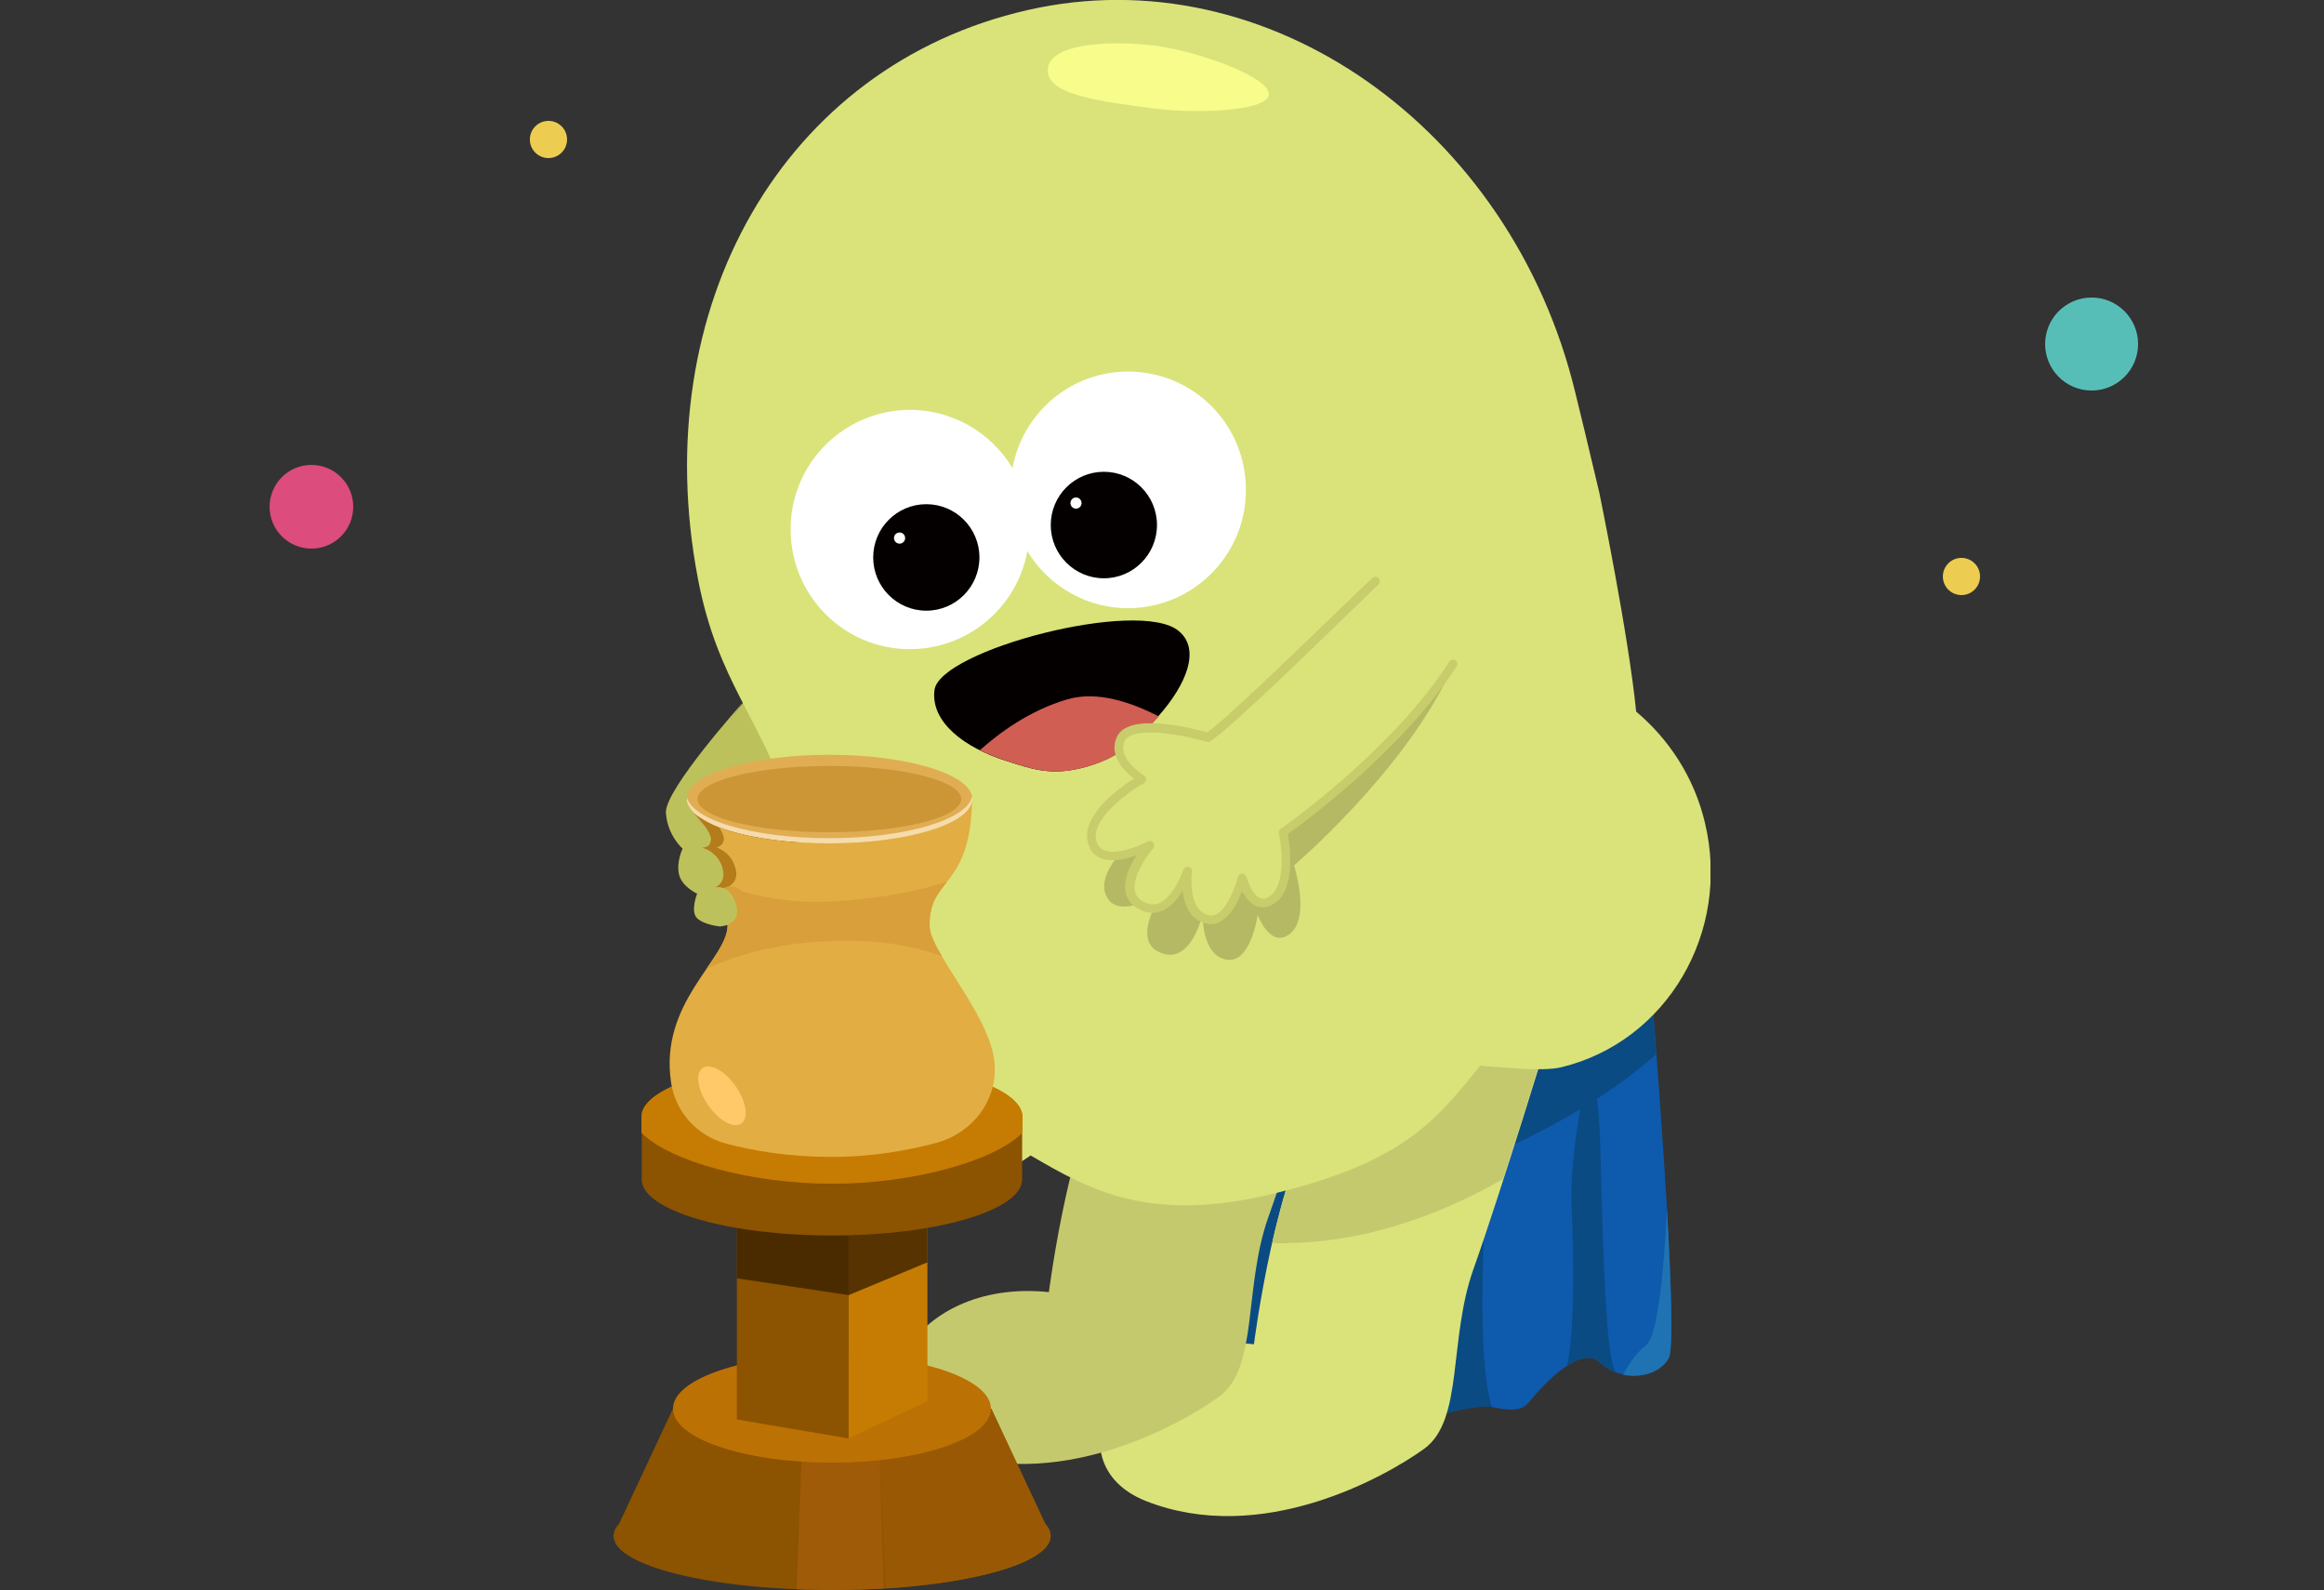 <svg width="250" height="171" viewBox="0 0 250 171" fill="none" xmlns="http://www.w3.org/2000/svg">
<rect x="0" y="0" width="250" height="171" fill="#333333" stroke="none"/>
<path d="M225 42C227.761 42 230 39.761 230 37C230 34.239 227.761 32 225 32C222.239 32 220 34.239 220 37C220 39.761 222.239 42 225 42Z" fill="#57BEB7"/>
<path d="M59 17C60.105 17 61 16.105 61 15C61 13.895 60.105 13 59 13C57.895 13 57 13.895 57 15C57 16.105 57.895 17 59 17Z" fill="#ECCD52"/>
<path d="M211 64C212.105 64 213 63.105 213 62C213 60.895 212.105 60 211 60C209.895 60 209 60.895 209 62C209 63.105 209.895 64 211 64Z" fill="#ECCD52"/>
<path d="M33.5 59C35.985 59 38 56.985 38 54.5C38 52.015 35.985 50 33.5 50C31.015 50 29 52.015 29 54.5C29 56.985 31.015 59 33.5 59Z" fill="#DC4C7C"/>
<g clip-path="url(#clip0_3887_85286)">
<path d="M80.385 75.008C79.107 76.61 77.828 78.412 76.509 80.454C75.391 82.176 74.472 83.858 73.632 85.42C76.11 85.019 78.587 84.659 81.025 84.259L86.379 80.334L80.385 75.008Z" fill="#BDC15B"/>
<path d="M151.952 150.857C157.866 149.415 162.582 153.099 164.42 150.857C166.258 148.614 170.134 144.569 172.172 146.572C174.21 148.574 178.286 148.334 179.524 146.011C180.763 143.688 177.486 104.442 177.486 104.442H126.458L118.786 124.826L123.302 145.29L149.275 152.659L151.952 150.857Z" fill="#0E5AAD"/>
<path d="M172.172 124.225C171.772 106.645 168.775 122.984 169.055 129.592C169.295 135.158 169.415 143.047 168.576 146.892C169.934 146.011 171.253 145.651 172.172 146.572C172.652 147.052 173.251 147.413 173.93 147.653C173.131 147.252 172.572 141.686 172.172 124.225Z" fill="#0B4B84"/>
<path d="M157.627 113.573C155.869 113.853 134.85 127.669 134.051 131.474C133.331 134.878 131.613 144.289 131.573 147.693L149.275 152.698L148.556 153.94C151.913 153.139 158.226 150.896 160.504 151.337C159.864 149.374 159.145 144.609 159.625 133.156C160.464 114.534 159.385 113.292 157.627 113.573Z" fill="#0B4B84"/>
<path d="M179.524 146.051C180.004 145.09 179.764 138.042 179.325 130.032C178.965 137.161 178.286 143.688 177.087 144.649C176.048 145.49 175.209 146.692 174.609 147.853C176.527 148.254 178.685 147.613 179.524 146.051Z" fill="#1F73B2"/>
<path d="M178.166 113.373C177.846 109.368 177.606 106.244 177.526 105.043C176.328 104.883 175.049 104.683 173.73 104.482H151.393C141.123 107.085 124.94 111.25 124.94 111.25L129.615 120.181C129.615 120.181 141.243 132.876 161.023 123.945C169.335 120.221 174.729 116.456 178.166 113.373Z" fill="#0B4B84"/>
<path d="M167.057 109.889C167.057 109.889 161.303 128.671 158.506 136.48C155.789 144.129 157.467 152.739 153.191 155.822C148.916 158.906 135.649 166.315 123.262 161.429C112.952 157.344 119.745 143.007 134.89 144.569C134.89 144.569 137.327 125.347 142.242 119.42C147.157 113.453 167.057 109.889 167.057 109.889Z" fill="#D9E37A"/>
<path d="M144.999 104.282C144.999 104.282 139.245 123.064 136.448 130.873C133.731 138.522 135.409 147.132 131.134 150.215C126.858 153.299 113.591 160.708 101.204 155.822C90.894 151.737 97.688 137.4 112.832 138.962C112.832 138.962 115.27 119.74 120.185 113.813C125.14 107.886 144.999 104.282 144.999 104.282Z" fill="#C5C96E"/>
<path d="M142.243 119.38C139.885 122.263 138.087 128.27 136.848 133.676C137.527 133.717 138.247 133.717 138.966 133.676C147.717 133.476 155.709 130.232 161.703 126.788C164.3 118.699 167.017 109.849 167.017 109.849C167.017 109.849 147.158 113.453 142.243 119.38Z" fill="#C5C96E"/>
<path d="M169.455 42.209C162.582 13.776 136.368 -4.806 110.554 1.081C84.261 7.048 69.516 33.039 75.07 62.193C77.188 73.366 81.904 77.25 84.861 86.742C84.861 86.742 88.377 99.837 89.895 104.803C87.498 108.087 86.499 112.612 87.618 117.137C89.496 124.866 98.007 133.116 110.874 124.265C117.228 127.99 123.701 131.634 137.087 128.35C151.273 124.906 154.63 120.261 159.225 114.614C161.263 114.734 165.898 115.295 167.976 114.774C179.325 112.011 186.237 100.237 183.4 88.464C182.242 83.578 179.524 79.493 176.008 76.53C175.169 68.12 172.052 53.062 172.052 53.022C170.893 48.096 169.894 43.971 169.455 42.209Z" fill="#D9E37A"/>
<path d="M120.824 39.967C114.83 40.207 109.955 44.652 108.916 50.339C106.559 46.414 102.203 43.892 97.328 44.092C90.255 44.412 84.741 50.379 85.061 57.508C85.38 64.596 91.334 70.122 98.447 69.802C104.561 69.522 109.476 65.036 110.515 59.27C112.832 63.114 117.108 65.597 121.903 65.397C128.896 65.076 134.33 59.149 134.011 52.141C133.731 45.093 127.817 39.687 120.824 39.967Z" fill="white"/>
<path d="M118.746 62.193C121.902 62.193 124.461 59.629 124.461 56.466C124.461 53.303 121.902 50.739 118.746 50.739C115.591 50.739 113.032 53.303 113.032 56.466C113.032 59.629 115.591 62.193 118.746 62.193Z" fill="#040000"/>
<path d="M99.646 65.677C102.802 65.677 105.36 63.113 105.36 59.95C105.36 56.788 102.802 54.224 99.646 54.224C96.49 54.224 93.932 56.788 93.932 59.95C93.932 63.113 96.49 65.677 99.646 65.677Z" fill="#040000"/>
<path d="M126.818 67.879C122.583 64.275 101.084 69.922 100.525 74.207C100.085 77.731 103.882 80.454 108.197 81.816C111.314 82.817 113.272 83.498 117.028 82.416C120.664 81.335 122.383 79.533 124.62 77.01C127.538 73.726 129.216 69.882 126.818 67.879Z" fill="#040000"/>
<path d="M96.769 58.468C97.1 58.468 97.368 58.2 97.368 57.868C97.368 57.536 97.1 57.267 96.769 57.267C96.438 57.267 96.169 57.536 96.169 57.868C96.169 58.2 96.438 58.468 96.769 58.468Z" fill="white"/>
<path d="M115.749 54.704C116.08 54.704 116.349 54.435 116.349 54.103C116.349 53.771 116.08 53.502 115.749 53.502C115.418 53.502 115.15 53.771 115.15 54.103C115.15 54.435 115.418 54.704 115.749 54.704Z" fill="white"/>
<path d="M108.237 81.816C111.354 82.817 113.312 83.498 117.068 82.416C120.704 81.335 122.423 79.533 124.66 77.05C121.623 75.488 117.987 74.287 114.83 75.208C110.714 76.409 107.398 78.892 105.4 80.694C106.279 81.095 107.238 81.495 108.237 81.816Z" fill="#D05E53"/>
<path d="M146.398 65.236C144.76 67.079 132.452 82.016 130.175 83.778C130.175 83.778 121.823 82.216 120.904 84.899C120.065 87.302 123.581 88.944 123.581 88.944C123.581 88.944 117.507 93.269 119.026 96.393C120.345 99.116 125.1 95.952 125.1 95.952C125.1 95.952 121.583 100.958 124.7 102.4C128.137 104.002 129.375 98.275 129.375 98.275C129.375 98.275 129.216 102.68 131.893 103.201C134.57 103.721 135.289 98.395 135.289 98.395C135.289 98.395 136.688 102.2 138.846 100.357C140.964 98.515 139.205 93.069 139.205 93.069C139.205 93.069 150.274 83.658 155.549 73.206" fill="#B5B964"/>
<path d="M148.276 62.193C146.438 63.875 132.413 77.811 129.975 79.333C129.975 79.333 121.823 76.93 120.625 79.533C119.546 81.856 122.902 83.858 122.902 83.858C122.902 83.858 116.429 87.543 117.588 90.826C118.627 93.67 123.701 90.987 123.701 90.987C123.701 90.987 119.705 95.592 122.662 97.354C125.939 99.316 127.737 93.71 127.737 93.71C127.737 93.71 127.138 98.075 129.775 98.876C132.413 99.677 133.651 94.471 133.651 94.471C133.651 94.471 134.65 98.395 136.968 96.753C139.286 95.111 138.047 89.545 138.047 89.545C138.047 89.545 149.995 81.295 156.348 71.444" fill="#D9E37A"/>
<path d="M136.488 10.212C136.208 12.054 128.137 12.254 123.661 11.613C119.226 10.973 112.792 10.372 112.712 7.649C112.592 4.445 120.185 4.325 124.66 4.966C129.096 5.606 136.768 8.37 136.488 10.212Z" fill="#F7FC8B"/>
<path d="M130.254 99.396C130.015 99.396 129.815 99.356 129.575 99.276C127.937 98.796 127.377 97.194 127.218 95.792C126.698 96.673 125.899 97.634 124.9 97.995C124.061 98.315 123.222 98.195 122.342 97.674C121.623 97.234 121.184 96.633 121.064 95.832C120.864 94.551 121.583 93.029 122.263 91.988C121.144 92.388 119.625 92.748 118.466 92.308C117.787 92.068 117.348 91.587 117.108 90.866C116.029 87.903 120.305 84.779 121.983 83.738C120.984 82.977 119.226 81.255 120.145 79.253C121.383 76.529 128.336 78.332 129.855 78.772C131.933 77.33 139.885 69.601 144.2 65.436C145.918 63.795 147.157 62.593 147.637 62.153C147.837 61.992 148.116 61.992 148.316 62.193C148.476 62.393 148.476 62.673 148.276 62.873C147.797 63.314 146.518 64.555 144.88 66.157C140.084 70.803 132.053 78.572 130.175 79.733C130.055 79.813 129.935 79.813 129.775 79.773C126.778 78.892 121.743 78.091 120.984 79.693C120.105 81.575 123.022 83.377 123.062 83.418C123.222 83.498 123.301 83.658 123.301 83.818C123.301 83.978 123.222 84.138 123.062 84.219C121.343 85.18 117.108 88.263 117.987 90.586C118.147 91.026 118.426 91.307 118.826 91.467C120.185 91.988 122.622 90.946 123.461 90.506C123.661 90.386 123.901 90.466 124.061 90.626C124.221 90.786 124.181 91.067 124.061 91.227C123.421 91.948 121.823 94.23 122.063 95.752C122.143 96.233 122.422 96.633 122.902 96.913C123.501 97.274 124.061 97.354 124.62 97.154C126.019 96.633 127.018 94.35 127.297 93.549C127.377 93.309 127.617 93.189 127.857 93.229C128.097 93.269 128.256 93.509 128.217 93.75C128.217 93.79 127.697 97.714 129.895 98.395C130.254 98.515 130.614 98.475 130.934 98.275C132.133 97.594 132.932 95.191 133.171 94.31C133.211 94.11 133.411 93.95 133.611 93.95C133.811 93.95 134.011 94.11 134.091 94.31C134.25 94.831 134.77 96.313 135.569 96.593C135.889 96.713 136.248 96.633 136.648 96.353C138.326 95.151 137.887 91.067 137.567 89.625C137.527 89.425 137.607 89.224 137.767 89.144C137.887 89.064 149.715 80.814 155.908 71.163C156.068 70.963 156.348 70.883 156.548 71.003C156.747 71.163 156.827 71.444 156.708 71.644C150.913 80.654 140.324 88.423 138.526 89.705C138.766 90.946 139.405 95.552 137.167 97.114C136.328 97.714 135.649 97.634 135.209 97.474C134.49 97.194 133.971 96.513 133.611 95.832C133.211 96.953 132.452 98.435 131.333 99.076C131.014 99.276 130.654 99.396 130.254 99.396Z" fill="#C8CC6B"/>
<path d="M112.433 163.872L106.639 151.497H72.394L66.599 163.872C66.2 164.312 66 164.753 66 165.193C66 168.397 76.509 171 89.496 171C102.483 171 112.992 168.397 112.992 165.193C113.032 164.753 112.832 164.312 112.433 163.872Z" fill="#8C5300"/>
<path d="M94.411 151.497L95.25 170.84C105.48 170.199 113.032 167.916 113.032 165.193C113.032 164.753 112.832 164.312 112.433 163.872L106.639 151.497H94.411Z" fill="#995904"/>
<path d="M85.7 170.92C86.939 170.96 88.218 171 89.496 171C91.414 171 93.293 170.96 95.091 170.84L94.451 151.497H86.419L85.7 170.92Z" fill="#A05B08"/>
<path d="M89.496 157.304C98.942 157.304 106.599 154.704 106.599 151.497C106.599 148.29 98.942 145.69 89.496 145.69C80.051 145.69 72.394 148.29 72.394 151.497C72.394 154.704 80.051 157.304 89.496 157.304Z" fill="#BC7104"/>
<path d="M91.294 154.701L79.267 152.658V124.465H91.294V154.701Z" fill="#8C5300"/>
<path d="M99.766 150.696L91.294 154.701V124.465H99.766V150.696Z" fill="#C67B02"/>
<path opacity="0.8" d="M91.294 139.283L79.267 137.48V112.451H91.294V139.283Z" fill="#3A2100"/>
<path opacity="0.8" d="M99.766 135.758L91.294 139.283V112.451H99.766V135.758Z" fill="#3A2100"/>
<path d="M69.037 120.14V127.028C69.397 130.272 78.428 132.875 89.496 132.875C100.565 132.875 109.596 130.272 109.956 127.028V120.14H69.037Z" fill="#8C5300"/>
<path d="M89.496 126.187C100.818 126.187 109.995 123.48 109.995 120.14C109.995 116.801 100.818 114.093 89.496 114.093C78.175 114.093 68.997 116.801 68.997 120.14C68.997 123.48 78.175 126.187 89.496 126.187Z" fill="#C67B02"/>
<path d="M89.496 114.093C78.188 114.093 68.997 116.776 68.997 120.14V121.822C72.034 124.906 80.825 127.309 89.496 127.309C98.167 127.309 106.919 124.906 109.995 121.822V120.14C109.995 116.776 100.845 114.093 89.496 114.093ZM89.496 125.026C77.668 125.026 70.156 122.143 70.156 120.14C70.156 118.138 77.708 115.255 89.496 115.255C101.284 115.255 108.837 118.138 108.837 120.14C108.837 122.143 101.324 125.026 89.496 125.026Z" fill="#C67B02"/>
<path d="M89.216 90.706C97.713 90.706 104.601 88.572 104.601 85.94C104.601 83.308 97.713 81.175 89.216 81.175C80.72 81.175 73.832 83.308 73.832 85.94C73.832 88.572 80.72 90.706 89.216 90.706Z" fill="#E0AD53"/>
<path opacity="0.7" d="M89.216 90.145C81.025 90.145 74.352 88.183 73.872 85.66C73.872 85.74 73.832 85.86 73.832 85.941C73.832 88.584 80.705 90.706 89.216 90.706C97.688 90.706 104.601 88.584 104.601 85.941C104.601 85.86 104.601 85.74 104.561 85.66C104.081 88.143 97.408 90.145 89.216 90.145Z" fill="#FFEED2"/>
<path d="M106.599 112.451C105.24 107.926 100.045 102.039 100.005 99.716C99.846 94.27 104.361 95.712 104.561 86.181C104.161 88.704 97.448 90.706 89.216 90.706C81.304 90.706 74.791 88.864 73.952 86.461C74.791 96.633 78.427 93.83 78.267 99.596C78.188 103.241 70.875 107.806 72.194 116.456C72.673 119.62 74.991 122.143 78.068 122.984C81.065 123.785 84.901 124.425 89.416 124.425C93.932 124.425 97.768 123.705 100.765 122.904C104.121 121.983 106.679 119.179 106.998 115.695C107.078 114.374 106.878 113.292 106.599 112.451Z" fill="#E2AD42"/>
<path d="M100.005 99.716C99.925 97.193 100.844 96.152 101.883 94.831C99.326 95.672 95.49 96.553 90.175 96.913C84.221 97.354 79.546 95.992 76.429 94.63C77.428 95.952 78.347 96.673 78.267 99.596C78.228 100.958 77.189 102.44 75.99 104.202C78.867 102.84 83.382 101.398 89.496 101.198C94.891 100.998 98.727 101.879 101.324 102.84C100.565 101.558 100.045 100.437 100.005 99.716Z" fill="#D89F3A"/>
<path d="M89.216 89.504C97.051 89.504 103.402 87.909 103.402 85.94C103.402 83.972 97.051 82.376 89.216 82.376C81.382 82.376 75.031 83.972 75.031 85.94C75.031 87.909 81.382 89.504 89.216 89.504Z" fill="#CC9636"/>
<path d="M79.753 120.832C80.566 120.261 80.29 118.462 79.137 116.814C77.983 115.167 76.389 114.294 75.576 114.866C74.763 115.438 75.04 117.236 76.193 118.884C77.346 120.532 78.94 121.404 79.753 120.832Z" fill="#FFC969"/>
<path d="M76.03 90.946C75.87 91.026 75.332 91.124 75.132 91.124C75.892 91.365 77.189 91.827 77.628 93.109C78.108 94.43 76.958 95.151 76.398 95.472C76.678 95.431 77.394 95.397 77.714 95.557C77.834 95.517 78.148 95.391 78.348 95.351C78.907 95.071 79.506 94.43 79.027 93.109C78.587 91.827 77.628 91.307 76.869 91.066C76.509 91.106 76.19 91.026 76.03 90.946Z" fill="#B47C1A"/>
<path d="M78.307 95.351C78.188 95.431 78.028 95.472 77.948 95.511C78.387 95.712 78.787 96.152 79.067 96.993C79.666 98.675 78.747 99.276 78.068 99.476C78.467 99.556 78.787 99.596 78.787 99.596C78.787 99.596 81.384 99.516 80.465 96.993C79.906 95.472 78.987 95.271 78.307 95.351Z" fill="#D89F3A"/>
<path d="M74.154 87.074C74.713 87.754 76.469 89.625 76.469 90.225C76.469 90.586 75.839 90.804 75.639 90.965C75.799 90.965 76.421 91.076 76.74 91.196C77.22 91.196 77.828 90.906 77.868 90.265C77.868 89.865 77.668 89.465 77.388 89.024C76.949 88.864 75.178 88.013 74.154 87.074Z" fill="#B47C1A"/>
<path d="M79.906 75.568C79.906 75.568 71.474 84.939 71.634 87.422C71.794 89.865 73.432 91.267 73.432 91.267C73.432 91.267 72.753 92.628 73.033 93.99C73.312 95.352 74.991 96.112 74.991 96.112C74.991 96.112 74.231 98.035 74.991 98.755C75.75 99.476 77.428 99.636 77.428 99.636C77.428 99.636 80.025 99.556 79.106 97.034C78.187 94.51 76.189 95.672 76.189 95.672C76.189 95.672 78.427 95.432 77.668 93.189C76.869 90.946 74.511 90.986 74.511 90.986C74.511 90.986 76.429 91.667 76.469 90.306C76.509 88.944 73.872 87.182 73.872 86.021C73.872 84.098 79.906 75.568 79.906 75.568Z" fill="#BDC15B"/>
</g>
<defs>
<clipPath id="clip0_3887_85286">
<rect width="118" height="171" fill="white" transform="translate(66)"/>
</clipPath>
</defs>
</svg>
